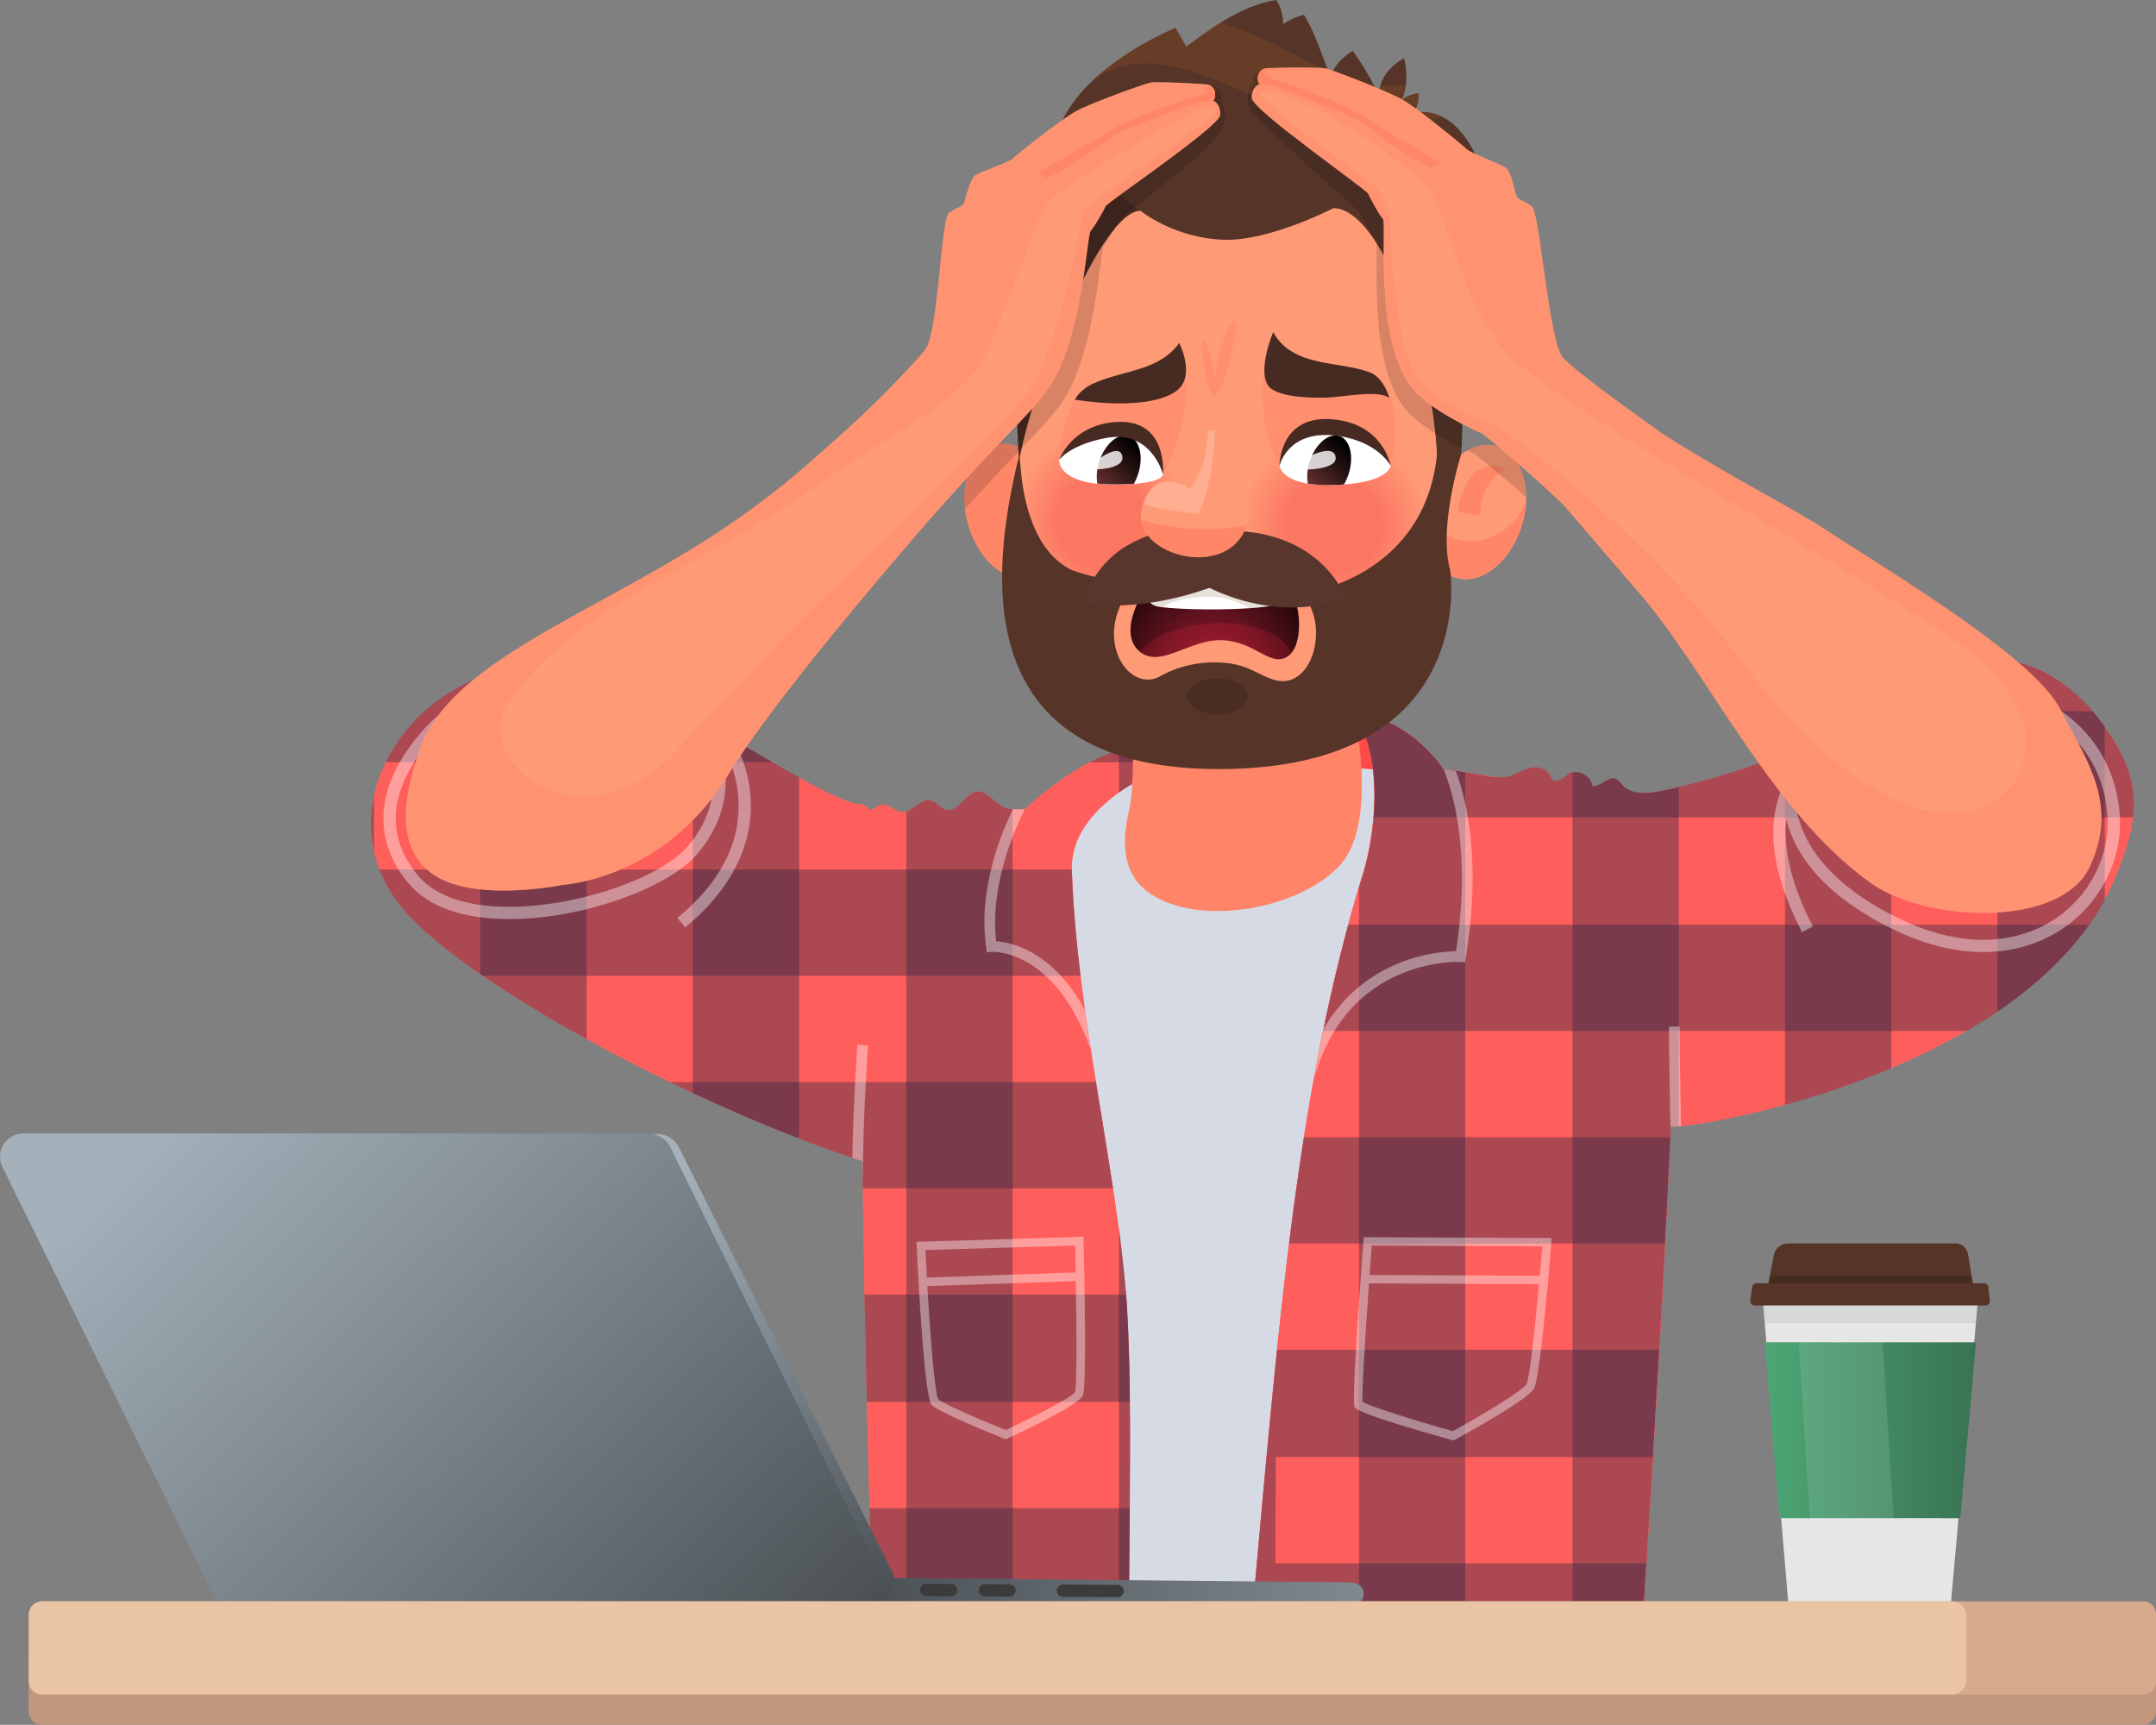 <svg xmlns="http://www.w3.org/2000/svg" xmlns:xlink="http://www.w3.org/1999/xlink" viewBox="0 0 2110.27 1688.04"><rect x="0" y="0" width="2110.27" height="1688.04" fill="#808080" stroke="none"/><defs><style>.cls-1{fill:#ff4a4a;}.cls-2{fill:#ff8468;}.cls-3{fill:#d6dae5;}.cls-4{fill:#ff5f5c;}.cls-5,.cls-8{opacity:0.4;}.cls-6{fill:#302641;}.cls-109,.cls-114,.cls-122,.cls-14,.cls-7,.cls-8{fill:#fff;}.cls-9{fill:#e6e6e6;}.cls-10{fill:url(#Áåçûìÿííûé_ãðàäèåíò_5);}.cls-11{opacity:0.07;}.cls-12{fill:#563428;}.cls-13{opacity:0.18;}.cls-110,.cls-14{opacity:0.11;}.cls-15{fill:url(#Áåçûìÿííûé_ãðàäèåíò_10);}.cls-16{fill:#3b3b3b;}.cls-17{fill:url(#Áåçûìÿííûé_ãðàäèåíò_10-2);}.cls-18{fill:url(#Áåçûìÿííûé_ãðàäèåíò_10-3);}.cls-19{fill:#d6a98c;}.cls-20{opacity:0.1;}.cls-21{fill:#e9c5a6;}.cls-22{fill:#7c302a;}.cls-117,.cls-123,.cls-23{fill:#ff8768;}.cls-24{fill:#3e1208;}.cls-25{fill:#ff9a77;}.cls-26{opacity:0.44;}.cls-27{fill:#ff9976;}.cls-28{fill:#ff9876;}.cls-29{fill:#ff9775;}.cls-30{fill:#ff9675;}.cls-31{fill:#ff9574;}.cls-32{fill:#ff9473;}.cls-33{fill:#fe9373;}.cls-34{fill:#fe9272;}.cls-35{fill:#fe9172;}.cls-36{fill:#fe9071;}.cls-37{fill:#fe8f70;}.cls-38{fill:#fe8e70;}.cls-39{fill:#fe8d6f;}.cls-40{fill:#fe8c6f;}.cls-41{fill:#fe8b6e;}.cls-42{fill:#fe8a6d;}.cls-43{fill:#fe896d;}.cls-44{fill:#fe886c;}.cls-45{fill:#fe876c;}.cls-46{fill:#fe866b;}.cls-47{fill:#fd856a;}.cls-48{fill:#fd846a;}.cls-49{fill:#fd8369;}.cls-50{fill:#fd8268;}.cls-51{fill:#fd8168;}.cls-52{fill:#fd8067;}.cls-53{fill:#fd7f67;}.cls-54{fill:#fd7e66;}.cls-55{fill:#fd7d65;}.cls-56{fill:#fd7c65;}.cls-57{fill:#fd7b64;}.cls-58{fill:#fd7a64;}.cls-59{fill:#fd7963;}.cls-60{fill:#fc7862;}.cls-61{fill:#fc7762;}.cls-62{fill:#fc7661;}.cls-63{fill:#fc7561;}.cls-64{fill:#fc7460;}.cls-65{fill:#fc735f;}.cls-66{fill:#fc725f;}.cls-67{fill:#fc725e;}.cls-68{fill:#fc715e;}.cls-69{fill:#fc705d;}.cls-70{fill:#fc6f5c;}.cls-71{fill:#fc6e5c;}.cls-72{fill:#fc6d5b;}.cls-73{fill:#fc6c5b;}.cls-74{fill:#fb6b5a;}.cls-75{fill:#fb6a59;}.cls-76{fill:#fb6959;}.cls-77{fill:#fb6858;}.cls-78{fill:#fb6758;}.cls-79{fill:#fb6657;}.cls-80{fill:#fb6556;}.cls-81{fill:#fb6456;}.cls-82{fill:#fb6355;}.cls-83{fill:#fb6255;}.cls-84{fill:#fb6154;}.cls-85{fill:#fb6053;}.cls-86{fill:#fb5f53;}.cls-87{fill:#fa5e52;}.cls-88{fill:#fa5d51;}.cls-89{fill:#fa5c51;}.cls-90{fill:#fa5b50;}.cls-91{fill:#fa5a50;}.cls-92{fill:#fa594f;}.cls-93{fill:#fa584e;}.cls-94{fill:#fa574e;}.cls-95{fill:#fa564d;}.cls-96{fill:#fa554d;}.cls-97{fill:#fa544c;}.cls-98{fill:#fa534b;}.cls-99{fill:#fa524b;}.cls-100{fill:#fa514a;}.cls-101{fill:#f9504a;}.cls-102{fill:#f94f49;}.cls-103{fill:#f94e48;}.cls-104{fill:#f94d48;}.cls-105{fill:#f94c47;}.cls-106{fill:#f94b47;}.cls-107{fill:#f94a46;}.cls-108{fill:#472a21;}.cls-109{opacity:0.12;}.cls-110{fill:#fc901e;}.cls-111{fill:url(#Áåçûìÿííûé_ãðàäèåíò_29);}.cls-112{fill:#ff294b;opacity:0.17;}.cls-113{fill:#b7a595;opacity:0.33;}.cls-114{opacity:0.2;}.cls-115{fill:#59362d;}.cls-116{opacity:0.16;}.cls-117{opacity:0.53;}.cls-118,.cls-121{opacity:0.15;}.cls-119{fill:url(#Áåçûìÿííûé_ãðàäèåíò_9);}.cls-120{fill:url(#Áåçûìÿííûé_ãðàäèåíò_9-2);}.cls-122{opacity:0.8;}.cls-123{opacity:0.35;}</style><linearGradient id="Áåçûìÿííûé_ãðàäèåíò_5" x1="1727.29" y1="1399.75" x2="1934.07" y2="1399.75" gradientUnits="userSpaceOnUse"><stop offset="0" stop-color="#4ca674"/><stop offset="1" stop-color="#397353"/></linearGradient><linearGradient id="Áåçûìÿííûé_ãðàäèåíò_10" x1="1683.75" y1="1522.13" x2="837.56" y2="1572.23" gradientUnits="userSpaceOnUse"><stop offset="0" stop-color="#a4b1ba"/><stop offset="1" stop-color="#494f53"/></linearGradient><linearGradient id="Áåçûìÿííûé_ãðàäèåíò_10-2" x1="406.13" y1="1241.41" x2="573.14" y2="1675.64" xlink:href="#Áåçûìÿííûé_ãðàäèåíò_10"/><linearGradient id="Áåçûìÿííûé_ãðàäèåíò_10-3" x1="179.11" y1="1081.58" x2="765.56" y2="1681.73" xlink:href="#Áåçûìÿííûé_ãðàäèåíò_10"/><radialGradient id="Áåçûìÿííûé_ãðàäèåíò_29" cx="1186.28" cy="652.76" r="155.19" gradientUnits="userSpaceOnUse"><stop offset="0" stop-color="#931c2d"/><stop offset="0.12" stop-color="#851929"/><stop offset="0.35" stop-color="#5f121d"/><stop offset="0.66" stop-color="#24070b"/><stop offset="0.84"/></radialGradient><linearGradient id="Áåçûìÿííûé_ãðàäèåíò_9" x1="1076.2" y1="475.96" x2="1113.51" y2="437.73" gradientUnits="userSpaceOnUse"><stop offset="0" stop-color="#673030"/><stop offset="1"/></linearGradient><linearGradient id="Áåçûìÿííûé_ãðàäèåíò_9-2" x1="1282.26" y1="476.05" x2="1319.58" y2="437.8" xlink:href="#Áåçûìÿííûé_ãðàäèåíò_9"/></defs><g id="Layer_2" data-name="Layer 2"><g id="Ñëîé_1" data-name="Ñëîé 1"><path class="cls-1" d="M1145.75,733.44s153.12-47.21,206.7-24.43,16,82.28,16,82.28Z"/><path class="cls-2" d="M1358,943.45V757.18a813.08,813.08,0,0,0-112.73-10c-70-1-134.56,14.4-189.28,35.65V943.45Z"/><path class="cls-3" d="M1371.94,756.54c-14.67-2.22-24.84-3.33-39.38-4.46-.41,14.49,4.32,64.92-19.85,93.23-37,43.32-139.43,64.08-189.25,27.59-42.4-31-11.85-97.5-9.86-108.88-25.42,3.82-52.61,13.88-75.69,24.7l11,811.92,334,6Z"/><path class="cls-4" d="M1634.16,866.54c-13.43-19.63-25.22-77.95-144.72-101.59-16.43-3.25-77.24-12.47-77.24-12.47s-29.08-47.78-89.4-57.1c34,45.89,22.22,123.81,11.21,159.77-63.49,207.38-81.27,422.79-109.47,737.69l381.79,13.69S1655.4,897.58,1634.16,866.54Z"/><path class="cls-4" d="M1634.16,866.54c-13.43-19.63-25.22-77.95-144.72-101.59-16.43-3.25-77.24-12.47-77.24-12.47s-29.08-47.78-89.4-57.1c34,45.89,22.22,123.81,11.21,159.77-63.49,207.38-81.27,422.79-109.47,737.69l381.79,13.69S1655.4,897.58,1634.16,866.54Z"/><path class="cls-4" d="M1112.42,731.41c-48.8,2.75-109.29,60.58-109.29,60.58-13.6,6.1-32.51,14.81-44.54,21.28-59.87,32.23-99.2,66.58-107.86,78.58-18.1,25,4.16,714.68,4.16,714.68l249.86-15.64c1.42-174.84,2.47-244.39-2.11-317.7-10.91-137.38-48.08-274.81-53.59-421.7-2.08-55.67,66-88,66-88S1115,743,1112.42,731.41Z"/><path class="cls-4" d="M1049.05,851.49c-2.08-55.67,66-88,66-88s0-20.49-2.6-32.12c-48.8,2.75-109.29,60.58-109.29,60.58-.09.24-15.06-.13-16.38-.37-6.92-1.26-13.06-8-18.56-12.24-2.74-2.09-5.64-4.25-9.06-4.7-12.91-1.74-20.14,20.55-32.87,17.77-5.92-1.29-9.61-7.83-15.53-9.07-10-2.09-17.41,11.71-27.61,11.22-6.31-.3-11.16-6.06-17.4-7.1-5.16-.86-7.38,2-11.29,4.34-4.54,2.68-5.87-4.57-12.5-4.76C804.8,786,625,656.39,569.8,650c-160-18.4-265.86,141.25-170.59,245,68,74.06,285.71,190,445,241.47,2.23,207.07,10.72,470,10.72,470l249.86-15.64c1.42-174.84,2.47-244.39-2.11-317.7C1091.73,1135.81,1054.56,998.38,1049.05,851.49Z"/><g class="cls-5"><path class="cls-6" d="M1112.59,731.41a81.63,81.63,0,0,0-17.45,3.09v41.32a132.77,132.77,0,0,1,20.13-12.29S1115.19,743,1112.59,731.41Z"/><path class="cls-6" d="M366.14,780a114.08,114.08,0,0,0,0,52Z"/><path class="cls-6" d="M574.14,650.69c-2-.27-2.74-.51-4-.65-36.8-4.23-71,1-100,12.71V953.17a1151.46,1151.46,0,0,0,104,63.62Z"/><path class="cls-6" d="M782.14,760.79c-31-17.14-69-40-104-60.61v369.51c35,16.32,70,31.47,104,44.59Z"/><path class="cls-6" d="M1102.8,1273.19c-1.9-24-4.66-48.06-7.66-72.15v390.47l9.86-.62C1106.42,1416.05,1107.39,1346.5,1102.8,1273.19Z"/><path class="cls-6" d="M991.14,791.85c-2-.07-3.83-.16-4.22-.23-6.93-1.26-13.14-8-18.65-12.24-2.74-2.09-5.68-4.25-9.09-4.7-12.92-1.74-20.17,20.55-32.9,17.77-5.92-1.29-9.45-7.83-15.38-9.07-8.75-1.83-15.76,8.53-23.76,10.8v810.35l104-6.51Z"/></g><g class="cls-5"><path class="cls-6" d="M848.44,1372h257.38c-.32-37.72-1.25-68-3.18-98.85-.17-2-.35-4.15-.53-6.15H846.18C846.87,1303,847.65,1338.23,848.44,1372Z"/><path class="cls-6" d="M399.21,895c16.56,18,42,38.55,73.31,60h585.1c-4.13-34.07-7.25-68.54-8.57-103.55V851H371.46A139,139,0,0,0,399.21,895Z"/><path class="cls-6" d="M851.08,1476c1.21,45,2.28,81,3,104h250.78c.32-40,.63-74,.83-104Z"/><path class="cls-6" d="M1066.67,746h47.67a113,113,0,0,0-1.92-14.63C1097.57,732.25,1081.65,738,1066.67,746Z"/><path class="cls-6" d="M655.48,1059c63.91,31,130.23,58.59,188.69,77.46q.15,13.14.32,26.54h244.9c-5.19-34.46-11-69-16.68-104Z"/><path class="cls-6" d="M377.51,746H756c-66.9-39-151.33-92-186.16-96C480,639.71,407.19,685,377.51,746Z"/></g><path class="cls-4" d="M1899.12,652.59c-28.41,11.39-40.89,37.3-68.8,49.86-39.59,17.82-79.67,34.71-120.81,48.63a669.32,669.32,0,0,1-64.35,18.54c-15.72,3.62-44.26,13-57.11-1.16-2-2.22-3.73-5-6.51-6.11-7.75-3.21-15,8.18-23.27,7-.71-10.14-13.67-17.13-22.53-12.14-2.91,1.64-5.23,4.21-8.2,5.73s-7.2,1.6-9.09-1.15a16.61,16.61,0,0,1-1.33-3c-2.62-6.17-10.41-8.59-17-7.63s-12.57,4.46-18.75,7.06c-13.46,5.66-28.79.45-42.66-1.72q-13.23-2.07-26.47-4.08s-29.08-47.78-89.4-57.11c34,45.9,22.22,123.82,11.21,159.78-63.49,207.38-81.27,422.79-109.47,737.69l381.79,13.69s19.36-292.38,28.86-504.08c16.89,4.19,350.28-51.08,432.95-238.41,31.24-70.8,25.91-106.66-11.34-157C1999.8,630,1928.33,640.88,1899.12,652.59Z"/><g class="cls-5"><path class="cls-6" d="M1330.14,869.15v727.47l104,3.73V755.81c-8-1.12-14.4-2.24-21.6-3.33,0,0-27.4-44.07-82.4-55.82v9.75c25,46.51,14.37,115.52,4.2,148.74C1332.92,859.81,1331.14,864.48,1330.14,869.15Z"/><path class="cls-6" d="M1643.14,770.18c-16,3.91-42.69,11.74-54.92-1.72-2-2.22-3.82-5-6.6-6.12-7.74-3.2-14.84,8.19-23.15,7-.62-9-11.33-15.54-19.33-13.36v848.08l67.36,2.42s19.44-292.38,28.94-504.08c1.14.28,3.7.29,7.7,0Z"/><path class="cls-6" d="M1851.14,689.39a89.13,89.13,0,0,1-20.48,13.06c-27.54,12.39-55.52,24.34-83.52,35.15v343.77a900,900,0,0,0,104-35.87Z"/><path class="cls-6" d="M2060.14,881V711.17c-1-1.37-2-2.74-3-4.13-32.82-44.35-71-59.56-102-62.25V990.16C1998.14,960.81,2036.14,924.76,2060.14,881Z"/></g><g class="cls-5"><path class="cls-6" d="M1830.32,702.45c-39.59,17.82-79.67,34.71-120.81,48.63a669.32,669.32,0,0,1-64.35,18.54c-15.72,3.62-44.26,13-57.11-1.16-2-2.22-3.73-5-6.51-6.12-7.75-3.2-15,8.19-23.27,7-.71-10.14-13.67-17.13-22.53-12.14-2.91,1.64-5.23,4.21-8.2,5.73s-7.2,1.6-9.09-1.15a16.61,16.61,0,0,1-1.33-3c-2.62-6.17-10.41-8.59-17-7.63s-12.57,4.46-18.75,7.06c-13.46,5.66-28.79.45-42.66-1.72q-13.23-2.07-26.47-4.08S1384.36,707,1326.66,696h-3.38c20.65,28,24.06,69,21.06,104h743.38c3.91-34-6.8-60.4-30.92-93a108.12,108.12,0,0,0-8.74-11h-206.2C1838.29,698,1834.48,700.58,1830.32,702.45Z"/><path class="cls-6" d="M1319.64,905c-9.22,34-17.34,69-24.61,104h629.6c47.19-27,90.31-62,120.17-104Z"/><path class="cls-6" d="M1248.82,1426h368.85q3-49.5,6.17-105H1250c-8.61,83-16.49,172.21-25.41,271.8l381.79,13.69s2-29.49,4.92-76.49H1248.31c.14-30,.28-59.17.43-88.82C1248.77,1436.13,1248.79,1431,1248.82,1426Z"/><path class="cls-6" d="M1276.28,1113c-5.29,34-10.08,68-14.54,104h367.82c1.87-36,3.62-71,5.15-104Z"/></g><g class="cls-5"><path class="cls-7" d="M498.47,899.49h-1.55c-44.51-.27-77.95-12.23-96.71-34.58s-27.11-47-24.46-73c5.53-54.12,56.18-94.73,58.33-96.44l7.45,9.41h0c-.65.52-48.87,39.34-53.84,88.29-2.29,22.58,5,44.11,21.72,64,20.75,24.73,59.09,30.13,87.59,30.3,66.35.41,148.69-27.34,176.26-59.38,40.08-46.57,20.08-93.81,19.87-94.28l11-4.82c.25.56,6,14,6.22,33.92.17,18.27-4.55,45.78-28,73-14.09,16.38-42.22,32.69-77.17,44.76C570,892.82,532.16,899.49,498.47,899.49Z"/></g><g class="cls-5"><path class="cls-7" d="M670.62,907.67,663,898.41c40.8-33.6,61-71.47,59.93-112.53-.76-30.44-13.36-51.11-13.48-51.31l10.2-6.32c.59,1,14.43,23.68,15.28,57.32C735.7,816.47,725.17,862.74,670.62,907.67Z"/></g><path class="cls-8" d="M991.43,791.87c-12.07,24.68-34.2,79.31-26.21,135.24l.69,4.85,4.89-.39c.67-.05,61.13-3.55,96.84,95.42q-3-19.17-5.66-38.49c-12.43-22.79-27.48-40.23-45.12-52C998.7,924.32,982.77,921.7,975,921.22c-6.17-54.75,17.83-109,28.12-129.23C1003,792.15,996.25,792,991.43,791.87Z"/><path class="cls-8" d="M1365.57,955.62c33.14-15.64,63.44-14.19,63.73-14.18l4.7.27.75-4.65c15-93,1.3-152.6-9.88-182.64l-12-1.84c10.54,25.9,26.67,84.25,12.31,178.38a160.09,160.09,0,0,0-63.58,15c-21.37,10-46.76,28.1-66,60.73q-5.16,24.94-9.79,50.46C1299.07,1008.51,1325.85,974.36,1365.57,955.62Z"/><path class="cls-8" d="M2074.79,797.86c-3-44.37-24.19-73-41.45-89.21-18.7-17.55-36.63-24.57-37.38-24.86l-4.31,11.2c.66.25,66,26.26,71.17,103.68,2.59,38.59-17.47,78-51.1,100.48-24.29,16.21-76.8,37.59-155.51-1.48-51.68-25.65-84.6-58.55-95.21-95.14a91.28,91.28,0,0,1-3.58-30.36C1764.34,759,1772.5,753,1772.61,753l-6.87-9.84a54.54,54.54,0,0,0-10,9.82l-.94-.35-5.61-2.13a72.92,72.92,0,0,0-3.62,18.52,93.24,93.24,0,0,0-5.27,13.55c-10.69,35.43-2.77,79.05,23.54,129.68l10.65-5.53c-20.49-39.43-29.33-75.14-26-104.42.23.92.48,1.85.74,2.78,5.07,18,14.86,35.19,29.11,51.06,17.54,19.54,42,37.14,72.53,52.32,31.13,15.46,61.5,23.28,90.34,23.28q2,0,4.08-.06c26.8-.69,52.07-8.47,73.09-22.5A128.68,128.68,0,0,0,2062,859.81,120.58,120.58,0,0,0,2074.79,797.86Z"/><path class="cls-8" d="M844.55,1151c0-57,5.05-127.14,5.1-127.83l-10.4-.8c0,.62-4.16,57-5,110.83q5,1.66,9.91,3.26.08,7.23.17,14.53h.21Z"/><path class="cls-8" d="M1645.33,1102.25c-.55-38.71-1.33-69.63-1.34-97.66l-10.44.27c0,28.05.86,61.59,1.42,102.52.07-1.65.14-3.29.22-4.93C1636.56,1102.79,1640.06,1102.74,1645.33,1102.25Z"/><path class="cls-2" d="M1197.8,543h0c-59.57,1.48-102,24.36-95.71,60.93,0,0,12.93,139.6,3.36,188.1-7.18,36.41,76.86,51.15,136.43,49.66s87.29-21.19,90.45-58.17c5.07-59.3-23.55-173.81-23.55-173.81C1302.52,573.08,1257.37,541.47,1197.8,543Z"/><path class="cls-8" d="M1060.62,1214.42l-.1-4.06-163.48,5,.21,4.37c2.12,44.25,7.81,148,14.65,155.21s60.22,28.74,70.85,33l1.66.66,1.65-.76c20.91-9.7,70-33.2,73.87-42.1C1063.68,1357.14,1061.4,1247.75,1060.62,1214.42Zm-8.26,4.53c.18,8.22.37,17.13.53,26.36l-145.66,5c-.51-9-1-18-1.42-26.92Zm-.07,143.57c-3.53,5-36.84,22.49-67.89,37-25.39-10.17-61.43-25.73-66.17-30.22-3.13-6.15-7.32-56.15-10.52-110.58l145.32-5C1053.83,1302.13,1054.1,1356,1052.29,1362.52Z"/><path class="cls-8" d="M1518.73,1211.63l-183.94-.82-.3,3.85c-5.42,71.17-11.31,157-8.6,162.29.88,1.71,3.56,6.86,95.08,32.37l1.71.46,1.61-.9c11.8-6.45,71-39.06,77.22-49.94,4.11-7.21,9.63-61.9,13.34-100.9h.23l.5-8h0c1.31-16,2.37-28.15,2.85-34.18Zm-24.62,143c-3.24,5.69-38.89,27.78-72.08,46-39.37-11-81.73-24.55-88.35-28.64-.85-8.81,2.63-64.68,6.26-116l166.4.74C1502.22,1301.91,1497.09,1349.16,1494.11,1354.65ZM1340.52,1247.8c.74-10.27,1.5-20.53,2.13-28.74l166.93.74c-.69,8.21-1.56,18.48-2.49,28.74Z"/><polygon class="cls-9" points="1725.37 1272.04 1750.53 1571.05 1909.27 1572.17 1936.01 1272.04 1725.37 1272.04"/><polygon class="cls-10" points="1918.72 1485.83 1934.07 1313.72 1727.29 1313.67 1741.81 1485.79 1918.72 1485.83"/><polygon class="cls-11" points="1934.03 1295.04 1935.72 1278.04 1725.64 1278.04 1727.24 1295.04 1934.03 1295.04"/><path class="cls-12" d="M1932.24,1263.69H1729.41l6.78-35.22a14.31,14.31,0,0,1,14-11.59h163.58a12.64,12.64,0,0,1,12.51,10.6Z"/><polygon class="cls-13" points="1732.25 1248.94 1729.4 1263.69 1932.24 1263.69 1929.82 1248.94 1732.25 1248.94"/><path class="cls-12" d="M1943.59,1277.62H1717.24a4.12,4.12,0,0,1-4.08-4.7l1.91-13.49a4.13,4.13,0,0,1,4.09-3.54h222.89a4.12,4.12,0,0,1,4.1,3.65l1.54,13.49A4.12,4.12,0,0,1,1943.59,1277.62Z"/><polygon class="cls-14" points="1853.54 1486.06 1842.57 1313.48 1760.45 1313.48 1771.46 1486.06 1853.54 1486.06"/><path class="cls-15" d="M1321.25,1548.59l-460.48-4.43a13,13,0,0,0-.15,26l461.55,0c7.15,0,12.56-3.11,12.61-10.27S1328.41,1548.63,1321.25,1548.59Z"/><path class="cls-16" d="M930.92,1550.15l-24.17-.14a6,6,0,0,0-.07,12.08l24.17.14a6,6,0,1,0,.07-12.08Z"/><path class="cls-16" d="M988.09,1550.48l-24.17-.14a6,6,0,1,0-.07,12.08l24.17.15a6,6,0,0,0,.07-12.09Z"/><path class="cls-16" d="M1099.84,1557.18a6.06,6.06,0,0,0-6-6.08l-53.45-.31a6,6,0,1,0-.07,12.08l53.45.31a6.06,6.06,0,0,0,6.08-6Z"/><path class="cls-17" d="M664.33,1122.58a22.63,22.63,0,0,0-20.3-12.64l-608.77-.58A22.67,22.67,0,0,0,14.91,1142l204.51,415a22.67,22.67,0,0,0,20.31,12.64l612.94.57A22.66,22.66,0,0,0,873,1537.53Z"/><path class="cls-18" d="M656,1122.57a22.68,22.68,0,0,0-20.31-12.65l-612.94-.57A22.67,22.67,0,0,0,2.36,1142l204.51,415a22.66,22.66,0,0,0,20.31,12.65l612.94.57a22.66,22.66,0,0,0,20.34-32.68Z"/><path class="cls-19" d="M28.19,1625.89v49A13.11,13.11,0,0,0,41.3,1688H2097.86a12.4,12.4,0,0,0,12.41-12.41v-50.44a12.41,12.41,0,0,0-12.41-12.41H41.3A13.11,13.11,0,0,0,28.19,1625.89Z"/><path class="cls-20" d="M28.19,1625.89v49A13.11,13.11,0,0,0,41.3,1688H2097.86a12.4,12.4,0,0,0,12.41-12.41v-50.44a12.41,12.41,0,0,0-12.41-12.41H41.3A13.11,13.11,0,0,0,28.19,1625.89Z"/><path class="cls-19" d="M28.19,1580.29v65a13.11,13.11,0,0,0,13.11,13.11H2097.86a12.41,12.41,0,0,0,12.41-12.42V1579.6a12.4,12.4,0,0,0-12.41-12.41H41.3A13.11,13.11,0,0,0,28.19,1580.29Z"/><path class="cls-21" d="M1910.4,1567.19H41.3a13.11,13.11,0,0,0-13.11,13.1v65a13.11,13.11,0,0,0,13.11,13.11H1910.4a14.42,14.42,0,0,0,14.38-14.38v-62.43A14.42,14.42,0,0,0,1910.4,1567.19Z"/><path class="cls-22" d="M1270.76,570.93a1.09,1.09,0,0,1,0,.19A.88.88,0,0,0,1270.76,570.93Z"/><path class="cls-23" d="M972.48,435.66c-24.23,7.82-35.3,43.09-24.72,78.76s38.79,58.26,63,50.43,35.3-43.09,24.72-78.77S996.71,427.83,972.48,435.66Z"/><path class="cls-24" d="M1119.72,110.64s0-.41-.11-1.08C1119.67,110.25,1119.72,110.64,1119.72,110.64Z"/><path class="cls-25" d="M1416.36,479.34c.75-86.65-13.3-193.32-30.59-257.94-13.17-84-249.67-124.95-320-10.12-22.52,53.32-57.23,149.84-69.82,248.83,0-1.06,0-1.69,0-1.69S930,721.52,1164.35,739.21s261.13-105.8,252-259.89Z"/><g class="cls-26"><ellipse class="cls-25" cx="1077.57" cy="510.08" rx="91.8" ry="84.28" transform="translate(546.75 1577.59) rotate(-88.89)"/><ellipse class="cls-27" cx="1077.57" cy="510.08" rx="91.23" ry="83.76" transform="matrix(0.02, -1, 1, 0.02, 546.75, 1577.59)"/><ellipse class="cls-28" cx="1077.57" cy="510.08" rx="90.66" ry="83.23" transform="translate(546.75 1577.59) rotate(-88.89)"/><ellipse class="cls-29" cx="1077.57" cy="510.08" rx="90.1" ry="82.71" transform="translate(546.75 1577.59) rotate(-88.89)"/><ellipse class="cls-30" cx="1077.57" cy="510.08" rx="89.53" ry="82.19" transform="translate(546.75 1577.59) rotate(-88.89)"/><ellipse class="cls-31" cx="1077.57" cy="510.08" rx="88.96" ry="81.67" transform="translate(546.75 1577.59) rotate(-88.89)"/><ellipse class="cls-32" cx="1077.57" cy="510.08" rx="88.4" ry="81.15" transform="matrix(0.02, -1, 1, 0.02, 546.75, 1577.59)"/><ellipse class="cls-33" cx="1077.57" cy="510.08" rx="87.83" ry="80.63" transform="matrix(0.02, -1, 1, 0.02, 546.75, 1577.59)"/><ellipse class="cls-34" cx="1077.57" cy="510.08" rx="87.26" ry="80.11" transform="translate(546.75 1577.59) rotate(-88.89)"/><ellipse class="cls-35" cx="1077.57" cy="510.08" rx="86.7" ry="79.59" transform="translate(546.75 1577.59) rotate(-88.89)"/><ellipse class="cls-36" cx="1077.57" cy="510.08" rx="86.13" ry="79.07" transform="translate(546.75 1577.59) rotate(-88.89)"/><ellipse class="cls-37" cx="1077.57" cy="510.08" rx="85.56" ry="78.55" transform="translate(546.75 1577.59) rotate(-88.89)"/><ellipse class="cls-38" cx="1077.57" cy="510.08" rx="85" ry="78.03" transform="translate(546.74 1577.59) rotate(-88.89)"/><ellipse class="cls-39" cx="1077.57" cy="510.08" rx="84.43" ry="77.51" transform="translate(546.74 1577.58) rotate(-88.89)"/><ellipse class="cls-40" cx="1077.57" cy="510.08" rx="83.86" ry="76.99" transform="translate(546.75 1577.59) rotate(-88.89)"/><ellipse class="cls-41" cx="1077.57" cy="510.08" rx="83.3" ry="76.47" transform="translate(546.75 1577.59) rotate(-88.89)"/><ellipse class="cls-42" cx="1077.57" cy="510.08" rx="82.73" ry="75.95" transform="translate(546.75 1577.59) rotate(-88.89)"/><ellipse class="cls-43" cx="1077.57" cy="510.08" rx="82.16" ry="75.43" transform="translate(546.75 1577.59) rotate(-88.89)"/><ellipse class="cls-44" cx="1077.57" cy="510.08" rx="81.6" ry="74.91" transform="translate(546.75 1577.59) rotate(-88.89)"/><ellipse class="cls-45" cx="1077.57" cy="510.08" rx="81.03" ry="74.39" transform="translate(546.74 1577.59) rotate(-88.89)"/><ellipse class="cls-46" cx="1077.57" cy="510.08" rx="80.46" ry="73.87" transform="matrix(0.02, -1, 1, 0.02, 546.74, 1577.59)"/><ellipse class="cls-47" cx="1077.57" cy="510.08" rx="79.9" ry="73.35" transform="matrix(0.02, -1, 1, 0.02, 546.74, 1577.59)"/><ellipse class="cls-48" cx="1077.57" cy="510.08" rx="79.33" ry="72.83" transform="translate(546.75 1577.59) rotate(-88.89)"/><ellipse class="cls-49" cx="1077.57" cy="510.08" rx="78.76" ry="72.31" transform="translate(546.74 1577.58) rotate(-88.89)"/><ellipse class="cls-50" cx="1077.57" cy="510.08" rx="78.2" ry="71.79" transform="translate(546.74 1577.59) rotate(-88.89)"/><ellipse class="cls-51" cx="1077.57" cy="510.08" rx="77.63" ry="71.27" transform="translate(546.74 1577.58) rotate(-88.89)"/><ellipse class="cls-52" cx="1077.57" cy="510.08" rx="77.06" ry="70.75" transform="translate(546.73 1577.58) rotate(-88.89)"/><ellipse class="cls-53" cx="1077.57" cy="510.08" rx="76.5" ry="70.23" transform="translate(546.74 1577.58) rotate(-88.89)"/><ellipse class="cls-54" cx="1077.57" cy="510.08" rx="75.93" ry="69.71" transform="translate(546.74 1577.59) rotate(-88.89)"/><ellipse class="cls-55" cx="1077.57" cy="510.08" rx="75.36" ry="69.19" transform="translate(546.75 1577.59) rotate(-88.89)"/><ellipse class="cls-56" cx="1077.57" cy="510.08" rx="74.8" ry="68.67" transform="translate(546.74 1577.58) rotate(-88.89)"/><ellipse class="cls-57" cx="1077.57" cy="510.08" rx="74.23" ry="68.15" transform="matrix(0.02, -1, 1, 0.02, 546.74, 1577.58)"/><ellipse class="cls-58" cx="1077.57" cy="510.08" rx="73.66" ry="67.63" transform="translate(546.74 1577.59) rotate(-88.89)"/><ellipse class="cls-59" cx="1077.57" cy="510.08" rx="73.1" ry="67.11" transform="translate(546.73 1577.58) rotate(-88.89)"/><ellipse class="cls-60" cx="1077.57" cy="510.08" rx="72.53" ry="66.59" transform="translate(546.74 1577.58) rotate(-88.89)"/><ellipse class="cls-61" cx="1077.57" cy="510.08" rx="71.96" ry="66.07" transform="translate(546.73 1577.58) rotate(-88.89)"/><ellipse class="cls-62" cx="1077.57" cy="510.08" rx="71.4" ry="65.55" transform="translate(546.74 1577.58) rotate(-88.89)"/><ellipse class="cls-63" cx="1077.57" cy="510.08" rx="70.83" ry="65.03" transform="translate(546.73 1577.58) rotate(-88.89)"/><ellipse class="cls-64" cx="1077.57" cy="510.08" rx="70.26" ry="64.51" transform="translate(546.73 1577.58) rotate(-88.89)"/><ellipse class="cls-65" cx="1077.57" cy="510.08" rx="69.7" ry="63.99" transform="translate(546.73 1577.58) rotate(-88.89)"/><ellipse class="cls-66" cx="1077.57" cy="510.08" rx="69.13" ry="63.47" transform="translate(546.72 1577.58) rotate(-88.89)"/><ellipse class="cls-67" cx="1077.57" cy="510.08" rx="68.56" ry="62.95" transform="translate(546.74 1577.58) rotate(-88.89)"/><ellipse class="cls-68" cx="1077.57" cy="510.08" rx="68" ry="62.43" transform="translate(546.74 1577.58) rotate(-88.89)"/><ellipse class="cls-69" cx="1077.57" cy="510.08" rx="67.43" ry="61.91" transform="matrix(0.02, -1, 1, 0.02, 546.74, 1577.58)"/><ellipse class="cls-70" cx="1077.57" cy="510.08" rx="66.86" ry="61.39" transform="translate(546.73 1577.58) rotate(-88.89)"/><ellipse class="cls-71" cx="1077.57" cy="510.08" rx="66.3" ry="60.87" transform="translate(546.73 1577.58) rotate(-88.89)"/><ellipse class="cls-72" cx="1077.57" cy="510.08" rx="65.73" ry="60.35" transform="translate(546.73 1577.58) rotate(-88.89)"/><ellipse class="cls-73" cx="1077.57" cy="510.08" rx="65.16" ry="59.83" transform="translate(546.73 1577.58) rotate(-88.89)"/><ellipse class="cls-74" cx="1077.57" cy="510.08" rx="64.6" ry="59.3" transform="translate(546.72 1577.58) rotate(-88.89)"/><ellipse class="cls-75" cx="1077.57" cy="510.08" rx="64.03" ry="58.78" transform="translate(546.73 1577.58) rotate(-88.89)"/><ellipse class="cls-76" cx="1077.57" cy="510.08" rx="63.46" ry="58.26" transform="translate(546.72 1577.58) rotate(-88.89)"/><ellipse class="cls-77" cx="1077.57" cy="510.08" rx="62.9" ry="57.74" transform="translate(546.72 1577.58) rotate(-88.89)"/><ellipse class="cls-78" cx="1077.57" cy="510.08" rx="62.33" ry="57.22" transform="translate(546.72 1577.57) rotate(-88.89)"/><ellipse class="cls-79" cx="1077.57" cy="510.08" rx="61.76" ry="56.7" transform="translate(546.73 1577.58) rotate(-88.89)"/><ellipse class="cls-80" cx="1077.57" cy="510.08" rx="61.2" ry="56.18" transform="translate(546.74 1577.58) rotate(-88.89)"/><ellipse class="cls-81" cx="1077.57" cy="510.08" rx="60.63" ry="55.66" transform="translate(546.72 1577.58) rotate(-88.89)"/><ellipse class="cls-82" cx="1077.57" cy="510.08" rx="60.06" ry="55.14" transform="translate(546.73 1577.58) rotate(-88.89)"/><ellipse class="cls-83" cx="1077.57" cy="510.08" rx="59.5" ry="54.62" transform="translate(546.72 1577.58) rotate(-88.89)"/><ellipse class="cls-84" cx="1077.57" cy="510.08" rx="58.93" ry="54.1" transform="translate(546.72 1577.57) rotate(-88.89)"/><ellipse class="cls-85" cx="1077.57" cy="510.08" rx="58.36" ry="53.58" transform="translate(546.72 1577.58) rotate(-88.89)"/><ellipse class="cls-86" cx="1077.57" cy="510.08" rx="57.8" ry="53.06" transform="translate(546.72 1577.57) rotate(-88.89)"/><ellipse class="cls-87" cx="1077.57" cy="510.08" rx="57.23" ry="52.54" transform="translate(546.72 1577.58) rotate(-88.89)"/><ellipse class="cls-88" cx="1077.57" cy="510.08" rx="56.66" ry="52.02" transform="translate(546.71 1577.57) rotate(-88.89)"/><ellipse class="cls-89" cx="1077.57" cy="510.08" rx="56.1" ry="51.5" transform="translate(546.71 1577.57) rotate(-88.89)"/><ellipse class="cls-90" cx="1077.57" cy="510.08" rx="55.53" ry="50.98" transform="translate(546.72 1577.57) rotate(-88.89)"/><ellipse class="cls-91" cx="1077.57" cy="510.08" rx="54.96" ry="50.46" transform="translate(546.71 1577.57) rotate(-88.89)"/><ellipse class="cls-92" cx="1077.57" cy="510.08" rx="54.4" ry="49.94" transform="translate(546.72 1577.57) rotate(-88.89)"/><ellipse class="cls-93" cx="1077.57" cy="510.08" rx="53.83" ry="49.42" transform="matrix(0.02, -1, 1, 0.02, 546.72, 1577.57)"/><ellipse class="cls-94" cx="1077.57" cy="510.08" rx="53.26" ry="48.9" transform="translate(546.72 1577.58) rotate(-88.89)"/><ellipse class="cls-95" cx="1077.57" cy="510.08" rx="52.7" ry="48.38" transform="translate(546.71 1577.57) rotate(-88.89)"/><path class="cls-96" d="M1078.58,458c-26.43-.51-48.3,22.41-48.86,51.2s20.42,52.53,46.85,53,48.3-22.41,48.85-51.19S1105,458.47,1078.58,458Z"/><ellipse class="cls-97" cx="1077.57" cy="510.08" rx="51.56" ry="47.34" transform="translate(546.71 1577.57) rotate(-88.89)"/><path class="cls-98" d="M1078.56,459.09c-25.85-.5-47.25,21.93-47.8,50.09s20,51.39,45.83,51.89,47.25-21.92,47.79-50.08S1104.41,459.59,1078.56,459.09Z"/><path class="cls-99" d="M1078.55,459.66c-25.57-.49-46.73,21.68-47.27,49.53S1051,560,1076.6,560.5s46.73-21.68,47.26-49.52S1104.12,460.15,1078.55,459.66Z"/><ellipse class="cls-100" cx="1077.57" cy="510.08" rx="49.86" ry="45.78" transform="translate(546.71 1577.57) rotate(-88.89)"/><ellipse class="cls-101" cx="1077.57" cy="510.08" rx="49.3" ry="45.26" transform="translate(546.71 1577.57) rotate(-88.89)"/><path class="cls-102" d="M1078.52,461.36c-24.71-.48-45.16,20.95-45.68,47.86s19.09,49.11,43.79,49.58,45.15-20.94,45.67-47.85S1103.22,461.84,1078.52,461.36Z"/><path class="cls-103" d="M1078.51,461.93c-24.42-.48-44.63,20.7-45.15,47.3s18.86,48.53,43.28,49,44.63-20.71,45.14-47.3S1102.92,462.4,1078.51,461.93Z"/><path class="cls-104" d="M1078.49,462.49c-24.12-.46-44.1,20.46-44.61,46.75s18.64,48,42.77,48.43,44.11-20.46,44.61-46.74S1102.62,463,1078.49,462.49Z"/><path class="cls-105" d="M1078.48,463.06c-23.84-.46-43.57,20.22-44.08,46.19s18.42,47.39,42.26,47.85,43.58-20.21,44.08-46.18S1102.33,463.52,1078.48,463.06Z"/><path class="cls-106" d="M1078.47,463.63c-23.55-.46-43,20-43.55,45.63s18.2,46.82,41.75,47.28,43.06-20,43.55-45.63S1102,464.08,1078.47,463.63Z"/><path class="cls-107" d="M1078.46,464.19c-23.27-.45-42.53,19.73-43,45.08s18,46.25,41.25,46.7,42.52-19.73,43-45.07S1101.73,464.64,1078.46,464.19Z"/></g><g class="cls-26"><circle class="cls-25" cx="1305.57" cy="514.49" r="91.8" transform="translate(18.59 1073.87) rotate(-45)"/><circle class="cls-27" cx="1305.57" cy="514.49" r="91.23" transform="translate(18.59 1073.87) rotate(-45)"/><circle class="cls-28" cx="1305.57" cy="514.49" r="90.66" transform="translate(-91.21 649.48) rotate(-27.03)"/><circle class="cls-29" cx="1305.57" cy="514.49" r="90.1" transform="translate(18.59 1073.87) rotate(-45)"/><circle class="cls-30" cx="1305.57" cy="514.49" r="89.53" transform="translate(18.59 1073.87) rotate(-45)"/><circle class="cls-31" cx="1305.57" cy="514.49" r="88.96" transform="translate(-96.3 577.61) rotate(-24.09)"/><circle class="cls-32" cx="1305.57" cy="514.49" r="88.4" transform="translate(18.59 1073.87) rotate(-45)"/><circle class="cls-33" cx="1305.57" cy="514.49" r="87.83" transform="translate(-88.79 672.57) rotate(-27.98)"/><circle class="cls-34" cx="1305.57" cy="514.49" r="87.26" transform="matrix(0.86, -0.51, 0.51, 0.86, -78.84, 743.87)"/><circle class="cls-35" cx="1305.57" cy="514.49" r="86.7" transform="translate(18.59 1073.87) rotate(-45)"/><circle class="cls-36" cx="1305.57" cy="514.49" r="86.13" transform="translate(-76.54 757.38) rotate(-31.48)"/><circle class="cls-37" cx="1305.57" cy="514.49" r="85.56" transform="translate(-75.19 764.93) rotate(-31.79)"/><circle class="cls-38" cx="1305.57" cy="514.49" r="85" transform="translate(18.59 1073.87) rotate(-45)"/><circle class="cls-39" cx="1305.57" cy="514.49" r="84.43" transform="translate(18.59 1073.87) rotate(-45)"/><circle class="cls-40" cx="1305.57" cy="514.49" r="83.86" transform="translate(18.59 1073.87) rotate(-45)"/><circle class="cls-41" cx="1305.57" cy="514.49" r="83.3" transform="translate(18.59 1073.87) rotate(-45)"/><circle class="cls-42" cx="1305.57" cy="514.49" r="82.73" transform="translate(18.59 1073.87) rotate(-45)"/><circle class="cls-43" cx="1305.57" cy="514.49" r="82.16" transform="translate(18.59 1073.87) rotate(-45)"/><circle class="cls-44" cx="1305.57" cy="514.49" r="81.6" transform="translate(18.59 1073.87) rotate(-45)"/><circle class="cls-45" cx="1305.57" cy="514.49" r="81.03" transform="translate(18.59 1073.87) rotate(-45)"/><circle class="cls-46" cx="1305.57" cy="514.49" r="80.46" transform="translate(18.59 1073.87) rotate(-45)"/><circle class="cls-47" cx="1305.57" cy="514.49" r="79.9" transform="translate(18.59 1073.87) rotate(-45)"/><circle class="cls-48" cx="1305.57" cy="514.49" r="79.33" transform="translate(18.59 1073.87) rotate(-45)"/><circle class="cls-49" cx="1305.57" cy="514.49" r="78.76" transform="translate(18.59 1073.87) rotate(-45)"/><circle class="cls-50" cx="1305.57" cy="514.49" r="78.2" transform="translate(18.59 1073.87) rotate(-45)"/><circle class="cls-51" cx="1305.57" cy="514.49" r="77.63" transform="translate(18.59 1073.87) rotate(-45)"/><circle class="cls-52" cx="1305.57" cy="514.49" r="77.06" transform="translate(18.59 1073.87) rotate(-45)"/><circle class="cls-53" cx="1305.57" cy="514.49" r="76.5" transform="translate(18.59 1073.87) rotate(-45)"/><circle class="cls-54" cx="1305.57" cy="514.49" r="75.93" transform="translate(18.59 1073.87) rotate(-45)"/><circle class="cls-55" cx="1305.57" cy="514.49" r="75.36" transform="translate(18.59 1073.87) rotate(-45)"/><circle class="cls-56" cx="1305.57" cy="514.49" r="74.8" transform="translate(18.59 1073.87) rotate(-45)"/><circle class="cls-57" cx="1305.57" cy="514.49" r="74.23" transform="translate(18.59 1073.87) rotate(-45)"/><circle class="cls-58" cx="1305.57" cy="514.49" r="73.66" transform="translate(18.59 1073.87) rotate(-45)"/><circle class="cls-59" cx="1305.57" cy="514.49" r="73.1" transform="translate(18.59 1073.87) rotate(-45)"/><circle class="cls-60" cx="1305.57" cy="514.49" r="72.53" transform="translate(18.59 1073.87) rotate(-45)"/><circle class="cls-61" cx="1305.57" cy="514.49" r="71.96" transform="translate(18.59 1073.87) rotate(-45)"/><circle class="cls-62" cx="1305.57" cy="514.49" r="71.4" transform="translate(279.45 1471.72) rotate(-64.52)"/><circle class="cls-63" cx="1305.57" cy="514.49" r="70.83" transform="translate(18.59 1073.87) rotate(-45)"/><circle class="cls-64" cx="1305.57" cy="514.49" r="70.26" transform="translate(18.59 1073.87) rotate(-45)"/><circle class="cls-65" cx="1305.57" cy="514.49" r="69.7" transform="translate(314.42 1507.89) rotate(-66.57)"/><circle class="cls-66" cx="1305.57" cy="514.49" r="69.13"/><circle class="cls-67" cx="1305.57" cy="514.49" r="68.56" transform="translate(18.59 1073.87) rotate(-45)"/><circle class="cls-68" cx="1305.57" cy="514.49" r="68" transform="translate(160.51 1325.7) rotate(-56.82)"/><circle class="cls-69" cx="1305.57" cy="514.49" r="67.43" transform="translate(18.59 1073.87) rotate(-45)"/><circle class="cls-70" cx="1305.57" cy="514.49" r="66.86" transform="translate(18.59 1073.87) rotate(-45)"/><circle class="cls-71" cx="1305.57" cy="514.49" r="66.3" transform="translate(18.59 1073.87) rotate(-45)"/><circle class="cls-72" cx="1305.57" cy="514.49" r="65.73" transform="translate(508.91 1669.72) rotate(-76.92)"/><circle class="cls-73" cx="1305.57" cy="514.49" r="65.16"/><circle class="cls-74" cx="1305.57" cy="514.49" r="64.6"/><circle class="cls-75" cx="1305.57" cy="514.49" r="64.03" transform="translate(703.47 1782.05) rotate(-86.1)"/><circle class="cls-76" cx="1305.57" cy="514.49" r="63.46" transform="translate(18.59 1073.87) rotate(-45)"/><circle class="cls-77" cx="1305.57" cy="514.49" r="62.9" transform="translate(262.25 1452.95) rotate(-63.48)"/><circle class="cls-78" cx="1305.57" cy="514.49" r="62.33" transform="translate(427.7 1609.28) rotate(-72.78)"/><circle class="cls-79" cx="1305.57" cy="514.49" r="61.76" transform="translate(18.59 1073.87) rotate(-45)"/><circle class="cls-80" cx="1305.57" cy="514.49" r="61.2" transform="translate(-97.62 498.31) rotate(-20.85)"/><circle class="cls-81" cx="1305.57" cy="514.49" r="60.63" transform="translate(-83.9 710.96) rotate(-29.56)"/><circle class="cls-82" cx="1305.57" cy="514.49" r="60.06" transform="translate(-51.47 157.19) rotate(-6.76)"/><circle class="cls-83" cx="1305.57" cy="514.49" r="59.5" transform="translate(-40.92 119.3) rotate(-5.15)"/><circle class="cls-84" cx="1305.57" cy="514.49" r="58.93" transform="translate(-94.09 413.72) rotate(-17.39)"/><circle class="cls-85" cx="1305.57" cy="514.49" r="58.36" transform="translate(607.24 1731.68) rotate(-81.66)"/><circle class="cls-86" cx="1305.57" cy="514.49" r="57.8" transform="translate(-92.62 394.98) rotate(-16.62)"/><circle class="cls-87" cx="1305.57" cy="514.49" r="57.23" transform="translate(552.54 1698.62) rotate(-79.05)"/><circle class="cls-88" cx="1305.57" cy="514.49" r="56.66" transform="translate(-48.33 145.5) rotate(-6.26)"/><circle class="cls-89" cx="1305.57" cy="514.49" r="56.1" transform="translate(-83.41 714.35) rotate(-29.7)"/><circle class="cls-90" cx="1305.57" cy="514.49" r="55.53" transform="translate(-91.52 646.25) rotate(-26.9)"/><circle class="cls-91" cx="1305.57" cy="514.49" r="54.96" transform="translate(488.5 1655.37) rotate(-75.9)"/><circle class="cls-92" cx="1305.57" cy="514.49" r="54.4" transform="translate(-94.09 413.61) rotate(-17.39)"/><circle class="cls-93" cx="1305.57" cy="514.49" r="53.83" transform="translate(-84.56 322.79) rotate(-13.66)"/><circle class="cls-94" cx="1305.57" cy="514.49" r="53.26" transform="translate(-71.38 243.87) rotate(-10.39)"/><circle class="cls-95" cx="1305.57" cy="514.49" r="52.7" transform="translate(-86.43 336.83) rotate(-14.23)"/><circle class="cls-96" cx="1305.57" cy="514.49" r="52.13" transform="translate(-97.46 487.75) rotate(-20.42)"/><circle class="cls-97" cx="1305.57" cy="514.49" r="51.56" transform="translate(-97.03 470.62) rotate(-19.72)"/><circle class="cls-98" cx="1305.57" cy="514.49" r="51" transform="translate(-84.26 320.6) rotate(-13.57)"/><circle class="cls-99" cx="1305.57" cy="514.49" r="50.43" transform="translate(-94.62 607.66) rotate(-25.31)"/><circle class="cls-100" cx="1305.57" cy="514.49" r="49.86" transform="translate(-95.62 591.17) rotate(-24.64)"/><circle class="cls-101" cx="1305.57" cy="514.49" r="49.3" transform="translate(-29.99 83.82) rotate(-3.64)"/><circle class="cls-102" cx="1305.57" cy="514.49" r="48.73" transform="translate(-94.43 418.47) rotate(-17.58)"/><circle class="cls-103" cx="1305.57" cy="514.49" r="48.16" transform="translate(-85.71 331.33) rotate(-14.01)"/><circle class="cls-104" cx="1305.57" cy="514.49" r="47.6" transform="translate(-96.16 580.52) rotate(-24.21)"/><circle class="cls-105" cx="1305.57" cy="514.49" r="47.03" transform="translate(-93.61 621.8) rotate(-25.89)"/><circle class="cls-106" cx="1305.57" cy="514.49" r="46.46" transform="translate(-96.84 464.8) rotate(-19.48)"/><circle class="cls-107" cx="1305.57" cy="514.49" r="45.9" transform="translate(-96.66 459.95) rotate(-19.28)"/></g><ellipse class="cls-25" cx="1445.34" cy="501.01" rx="67.39" ry="46.08" transform="translate(532.53 1728.53) rotate(-72.48)"/><path class="cls-23" d="M1469.07,520.68c-23.36,14.71-48.07,9.73-65.89-5,.25,29.71-6.48,86.05-49.52,143.26-34.55,45.92-108.63,60.66-163.56,58.25-131.06-5.75-165.26-46.05-191.82-100.32,18.06,59.44,63,114.66,166.07,122.44,190.92,14.41,244.07-64.89,252.29-178.1a32.41,32.41,0,0,0,7.07,3.71c23.91,8.76,53-12.71,64.93-47.95a95.1,95.1,0,0,0,5-26.85A59.26,59.26,0,0,1,1469.07,520.68Z"/><path class="cls-23" d="M1426.92,501l21.9,3.29c0-34.59,25.78-45.92,25.78-45.92C1433,443.07,1426.92,501,1426.92,501Z"/><path class="cls-22" d="M1283.09,565s0,.08,0,.19A1.9,1.9,0,0,0,1283.09,565Z"/><path class="cls-12" d="M1221.36,102.61c-242.94,14.75-207.14,281.12-207.14,281.12,14.9-80,63.48-176,101.73-177.71,0,0,33,27.35,82.78,28.64,44.47,1.15,106.33-30.89,106.33-30.89,44.39-.78,96.38,133.87,101.69,244.61,1.21,25.34,23.38-3.77,23.38-3.77S1459.42,88.16,1221.36,102.61Z"/><path class="cls-12" d="M1348.25,123.07c-3-.16-4.57-5.56-5.89-7.65a41.64,41.64,0,0,0-9.86-10.63,109.9,109.9,0,0,1-21.69-23.11c-4.49-6.71-7.16-2.58-10-10.14-10-26.5-15.1-41.51-24.5-57a58.62,58.62,0,0,0-20.41,9.11A47,47,0,0,0,1249.4,0c-33.36,5.3-61.79,26-88.19,45.6,0,0-10.93-18.33-10.41-18.56-28.41,12.52-96.67,47.23-115.37,101.58-6.71,19.53-4.55,33.61,21.78,44,9.19,3.62,17.1,5.22,25.25,11.38,5.86,4.42,15.56,15,23.74,13.55.53-.09,202.82-34.95,233.32-13.17s91.75,210.32,91.75,210.32,47-181.56,10-249c-15.17-27.67-36.73-40.93-61.16-34.59a129.19,129.19,0,0,0-26.08,10C1351.24,122.53,1349.5,123.14,1348.25,123.07Z"/><path class="cls-12" d="M1388.13,91.17c-13.83,2.06-17.11,8.57-17.11,8.57,10-18.1,3.33-42.87,3.33-42.87-27,15.3-24.49,36.84-24.49,36.84-13.06-27.75-26.06-44-26.06-44-46,30.79-2.18,53.78-.87,54.5l20.93,32.3,43.81-6.64-4.21-19.56C1390.66,100.19,1388.13,91.17,1388.13,91.17Z"/><path class="cls-108" d="M1048.84,139.59c-71.48,21.3-51.63,307.62-51.63,307.62-.23,1,.87.36.87.36,16.14-81.05,80.18-239.72,117.87-241.45C1116,206.12,1080.66,184.8,1048.84,139.59Z"/><path class="cls-109" d="M1326.62,122.07l0,0C1326.77,122.08,1327,122.05,1326.62,122.07Z"/><path class="cls-109" d="M1326.64,126h0Z"/><path class="cls-110" d="M1378.24,124.88c3.52-1,7-1.76,10.39-2.78a205.87,205.87,0,0,0,21.86-8.33,43.41,43.41,0,0,0-27-3.39v-.07c7.19-10.12,4.67-19.14,4.67-19.14-13.83,2.06-17.11,8.57-17.11,8.57a44.86,44.86,0,0,0,5-16.2,158.26,158.26,0,0,1-24.92,0,27.9,27.9,0,0,0-1.27,10.19c-1.82-3.87-3.64-7.5-5.42-10.91-.15,0-.3,0-.44-.06-14-2-27.19-6.22-39.94-11.57a21.43,21.43,0,0,0-1,4.27,11.23,11.23,0,0,1-2.21-3.9c-.27-.71-.53-1.41-.79-2.11-10.35-4.55-20.47-9.74-30.65-15-12.09-6.19-24.14-12.49-36.6-17.91a358.07,358.07,0,0,0-38-14.38c-11.65,7.25-22.76,15.43-33.53,23.42,0,0-10.93-18.33-10.41-18.56-18.92,8.34-55.51,26.52-83.37,53.79v0c.93-.75,1.88-1.52,2.91-2.3a90.65,90.65,0,0,1,18.12-10.19,80.21,80.21,0,0,1,24.21-6c35.11-2.49,67.61,11.77,99.23,25,12.95,5.43,26.1,11.74,40,17.61a434.89,434.89,0,0,0,43.51,16.44C1321,129.41,1352.17,132,1378.24,124.88Z"/><path class="cls-109" d="M1326.1,122.1h0Z"/><path class="cls-111" d="M1123,573.12s-29.6,41.66-9.54,62.62,50.54-10.72,83-9.21,46.26,26,63,16.41,14.08-50.9,4.08-62.9S1146.43,561.52,1123,573.12Z"/><path class="cls-112" d="M1115.79,638.05c20,16.34,49.42-12.87,80.59-11.41,32.42,1.51,46.26,26,63,16.4a17.11,17.11,0,0,0,5-4.49C1240.8,596.4,1142.47,603.71,1115.79,638.05Z"/><path class="cls-25" d="M1164.77,478.2s-34.28-25.41-46.88,18.45,74.8,70.74,99.27,25-37.55-132-37.55-132S1191.53,442.57,1164.77,478.2Z"/><path class="cls-7" d="M1123.81,574.57s-5.45,13.29,6.55,18.17,113,5.87,123-3.25,0-23.62,0-23.62l-82.6-14.8Z"/><path class="cls-113" d="M1253.4,566l-82.6-14.81-47,23.5s-5.45,13.3,6.55,18.18a35.23,35.23,0,0,0,7.69,1.55c.2-.15.4-.31.62-.46,7-4.64,15.3-7,23.51-8.26s16.77-2.25,25.1-1.72c13,.83,25,5,35.92,11.39,15.22-1.07,27.07-2.93,30.2-5.75C1263.47,580.48,1253.4,566,1253.4,566Z"/><path class="cls-114" d="M1164.77,478.31s-33.29-23.92-46,15.48a312.07,312.07,0,0,0,54.64,8.79c10.72-25.05,14.52-52.25,15.93-81.64-2.4,0-4.79,0-7.19-.11C1182,438.45,1178.52,460,1164.77,478.31Z"/><path class="cls-12" d="M1430.13,444.71l-23.59-.16c-12.25,122.1-132.11,137.54-133.26,135.62,29.92,29.84,11.39,98.43-27.81,84.64-18-6.33-26.11-15.85-53.86-16.51-28.85-.69-48.53,9.33-56.14,13.56-31.18,17.34-68.33-38.31-26.25-89.36,0,0-50.19-9-63.07-16.1-24.54-13.57-36.61-41.42-42.54-67.56a214.63,214.63,0,0,1-4.72-32.79c-.18-2.6-.72-5.88-.83-9l-.8-.07C967.92,566.4,950.36,755.19,1198,752.62,1448.87,750,1419.41,558,1419.41,558,1407.61,515.64,1430.13,444.71,1430.13,444.71Z"/><path class="cls-115" d="M1174.89,521.45s-28.69-12.38-71.94,12.69c-33.1,19.18-43.64,55.3-43.64,55.3s47.55,12.9,124.49-14.07c76.62,36.54,133.29,9.45,133.29,9.45S1288.87,506.25,1174.89,521.45Z"/><path class="cls-23" d="M1116.93,508.92c4.81,36.12,78.14,54,100.23,12.75a44.7,44.7,0,0,0,3.24-7.91C1185.82,520.81,1149.89,518.44,1116.93,508.92Z"/><path class="cls-116" d="M1191.7,663.84c-16.32-.09-29.59,7.72-29.64,17.44s13.13,17.69,29.45,17.78,29.59-7.72,29.64-17.45S1208,663.93,1191.7,663.84Z"/><path class="cls-117" d="M1208.71,314.22c-5.75-1.38-19.89,36.88-19,55.54,0,0-7.06-37.33-11.57-36.34s1.71,50.15,10.11,53.92S1214.47,315.61,1208.71,314.22Z"/><path class="cls-117" d="M1052,391.15c-16.2,29.64-15.11,58.78-15.11,58.78l101.4,14.26c29.1-53.72,22.26-100.36,22.26-100.36C1132.17,354.76,1052,391.15,1052,391.15Z"/><path class="cls-117" d="M1262.14,368.71l-23.12-20c-11.88,69.54,13.37,107.2,13.37,107.2l108.76.51s13.26-47.91-5.83-77.92C1339.47,353.64,1262.14,368.71,1262.14,368.71Z"/><path class="cls-108" d="M1071.33,374.79c-14.75,6.37-19.33,16.36-19.33,16.36,57.87,8.78,93.62.61,104-13,12-15.88-1.8-42.47-1.8-42.47C1134.46,363,1101.28,361.86,1071.33,374.79Z"/><path class="cls-7" d="M1313.21,419.6c-55.41-6.36-60.82,36.35-60.82,36.35s2,19.76,50.75,18.76c56.34-1.16,58-18.8,58-18.8S1353.7,424.25,1313.21,419.6Z"/><g class="cls-118"><path d="M1431.12,394.21c.1.31.15.48.15.48s35.54-137.41,20.43-217.54c-9.79-4.2-20.89-8.89-23-11-3.57-3.57-48.94-41.08-64.3-49.3l-.47-.25q-5,2.09-9.89,4.55c-2.77,1.41-4.51,2-5.76,1.95-3-.16-4.57-5.56-5.89-7.65a41.64,41.64,0,0,0-9.86-10.63c-1.58-1.26-3.17-2.61-4.75-4-17.42-7-34.56-13.37-38-14-6.43-1.07-41.22-20.71-49.8-20s-15.86,8-12.29,13.69c0,0-8.81,5.54-6.25,22.11,1.74,11.31,109.43,103.16,110.86,107.09s10.36,20,14.29,24.65-8.93,113.25,26.43,162.91c12,16.83,40.64,32.65,57.59,41C1431,430.05,1431.55,414.42,1431.12,394.21Z"/><path d="M1493.75,486.77c0-23.56-9.79-43.35-26.77-49.57-10-3.65-20.85-2-31,3.66,4.79,2.25,7.79,3.51,7.79,3.51S1466.73,462.65,1493.75,486.77Z"/></g><path class="cls-7" d="M1112.27,427.4c-21.7-10.91-50.24-18.24-75.38,22.53,0,0-2.47,23.14,49.54,24.05s51.86-9.79,51.86-9.79S1135.8,439.24,1112.27,427.4Z"/><path class="cls-7" d="M1112.27,427.4c-21.7-10.91-50.24-18.24-75.38,22.53,0,0-2.47,23.14,49.54,24.05s51.86-9.79,51.86-9.79S1135.8,439.24,1112.27,427.4Z"/><path class="cls-108" d="M1340.56,364.29c-31.77-11.46-75.16-4.58-94.4-39.25,0,0-15.83,37.55-4.56,52.76,5.9,8,27.35,12,55.43,11.38,17.9-.42,51.78-8.14,62.88.3C1359.91,389.48,1354.53,369.33,1340.56,364.29Z"/><path class="cls-119" d="M1109.82,473.47a51.3,51.3,0,0,0,4.17-9.57c5.49-17.13,1.43-33.75-9.08-37.12s-23.48,7.78-29,24.91a46.1,46.1,0,0,0-1.9,21.57c3.75.39,7.86.64,12.4.72C1095.83,474.14,1103.52,473.93,1109.82,473.47Z"/><path class="cls-120" d="M1320,463.9c5.49-17.13,1.43-33.75-9.08-37.12s-23.48,7.78-29,24.91a46.09,46.09,0,0,0-1.9,21.6,125.1,125.1,0,0,0,23.11,1.42c4.43-.1,8.52-.29,12.3-.57A51.4,51.4,0,0,0,1320,463.9Z"/><path class="cls-121" d="M1197.8,122.06c3.4-10.92-3.52-24.52-3.52-24.52,2-8.11-4.8-13.75-13-14.78s-35,11.12-41.21,11.95-57.4,19.64-72.36,27.3c-7.41,3.79-22.1,14.5-35.48,24.76a24.61,24.61,0,0,0,.45,3.34c-45.79,49.75-38.56,240.94-36.11,287-8-3.28-16.27-4-24.14-1.42-20.56,6.64-31.63,33-28.06,62.66C997,440,1019.07,421.1,1036.47,398c36.16-47.92,40.1-153.43,44-157.93s13-20.24,14.54-24.12S1190.49,145.54,1197.8,122.06Z"/><path class="cls-122" d="M1273.47,450.86l1.4,8.74s35.69.74,32.27-13.14S1273.47,450.86,1273.47,450.86Z"/><path class="cls-122" d="M1069.66,453.61l.12,5.82s32,.49,28.62-13.4S1069.66,453.61,1069.66,453.61Z"/><path class="cls-108" d="M1089.47,413.24c-41.51,4.37-52.58,36.69-52.58,36.69s10.32-14.54,45.25-21.22c45.08-8.64,56.15,35.48,56.15,35.48S1143.77,407.53,1089.47,413.24Z"/><path class="cls-108" d="M1307.75,410.71c-56-7.07-55.36,45.24-55.36,45.24s8.08-37,58.52-29.17c38.54,6,50.24,29.13,50.24,29.13S1354.77,416.64,1307.75,410.71Z"/><path class="cls-25" d="M2016.1,693.34c-26.87-52-177.28-140.37-229.3-175-29.35-19.51-97.52-53.85-162-95.41,0-.18,0-.28,0-.28s-87.48-61.52-96-73.95c-13.22-19.29-21.68-141.19-29.54-146.9s-13.57-6.43-15-10-5-24.3-10.72-27.87-34.29-14.29-37.87-17.86-48.94-41.08-64.3-49.3-68.23-28.94-74.67-30-48.22-.71-56.8,0-10.71,10-7.14,15.72c0,0-7.86,2.14-7.5,13.57s112.53,89.67,114,93.6,10.36,20,14.29,24.65-8.93,113.25,26.43,162.91c17.55,24.64,70.82,47.11,70.82,47.11s42,33.44,79.26,69.58c19.29,21.79,42.43,49.76,72.21,83.83,69.38,79.34,130.08,216,229,286.57,53.7,38.3,186.36,44.72,214.42-16.6S2043,745.32,2016.1,693.34Z"/><path class="cls-23" d="M1246.87,77.35c-10.63-2.68-10.27-5.78-7-10.54-8.57.71-10.71,10-7.14,15.72a10.19,10.19,0,0,0-3.15,1.86c3.1-1.37,8.08-2.19,15.74-.07,15.54,4.28,75.56,28.93,83.06,33.22s49,36.71,73.15,46.89l8.57-5.09s-54.39-31.62-74.75-45S1257.49,80,1246.87,77.35Z"/><path class="cls-25" d="M1187.57,98.73c3.62-5.58,1.91-14.94-6.24-16s-48-2.88-54.21-2.05-57.4,19.64-72.36,27.3-59.64,43.51-63.18,47-31.21,13.12-36.8,16.48S945,195.38,943.53,198.9s-7,4-14.68,9.46S918.62,321,906.5,340.62c-.67,1.08-1.47,2.25-2.35,3.48-14.46,16.71-36.82,40.18-63.84,65.67-30,27.61-58.17,51.83-58.17,51.83h0a832.5,832.5,0,0,1-75.44,56.74c-124,82.49-267.07,129-295.8,215.61-8.43,25.44-30.22,86.45,9.08,118.82s131.35,13.14,131.35,13.14S650.42,860.74,713,757.83c34.14-56.18,117.11-156.91,185.18-235.89,77.34-89,104.64-110.48,125.33-137.9,36.16-47.92,40.1-153.43,44-157.93s13-20.24,14.54-24.12,111.44-78,112.2-89.42S1187.57,98.73,1187.57,98.73Z"/><path class="cls-23" d="M1181.33,82.76c3,4.88,3.2,8-7,10.28s-65.9,21.11-85.82,33.76-73,42.29-73,42.29l8,5.39c23.38-9.3,64.21-40.2,71.53-44.21s65.5-26.49,80.48-30.21c7.39-1.84,12.12-.84,15,.64a9.53,9.53,0,0,0-2.93-2C1191.19,93.15,1189.48,83.79,1181.33,82.76Z"/><path class="cls-123" d="M2016.1,693.34c-26.87-52-177.28-140.37-229.3-175-29.35-19.51-97.52-53.85-162-95.41,0-.18,0-.28,0-.28s-87.48-61.52-96-73.95c-13.22-19.29-21.68-141.19-29.54-146.9s-13.57-6.43-15-10-5-24.3-10.72-27.87-34.29-14.29-37.87-17.86-48.94-41.08-64.3-49.3-68.23-28.94-74.67-30-48.22-.71-56.8,0-10.71,10-7.14,15.72c0,0-7.86,2.14-7.5,13.57s112.53,89.67,114,93.6,10.36,20,14.29,24.65-8.93,113.25,26.43,162.91c17.55,24.64,70.82,47.11,70.82,47.11s42,33.44,79.26,69.58c19.29,21.79,42.43,49.76,72.21,83.83,69.38,79.34,130.08,216,229,286.57,53.7,38.3,186.36,44.72,214.42-16.6S2043,745.32,2016.1,693.34ZM1946.8,787c-48,27-139-3-240.91-138.46S1467.8,418.29,1467.8,418.29s-53-16.25-79.24-47.75S1361.15,212,1361.15,212s-10.35-26-12.85-28.5-117.41-85.47-115-91.76c4-10.49,61,17.09,74.07,25s74.84,46,92.65,70.83S1429.14,292,1473.14,344s379.66,235,453.94,293S1994.8,760,1946.8,787Z"/><path class="cls-123" d="M1187.57,98.73c3.62-5.58,1.91-14.94-6.24-16s-48-2.88-54.21-2.05-57.4,19.64-72.36,27.3-59.64,43.51-63.18,47-31.21,13.12-36.8,16.48S945,195.38,943.53,198.9s-7,4-14.68,9.46S918.62,321,906.5,340.62c-.67,1.08-1.47,2.25-2.35,3.48-14.46,16.71-36.82,40.18-63.84,65.67-30,27.61-58.17,51.83-58.17,51.83h0a832.5,832.5,0,0,1-75.44,56.74c-124,82.49-267.07,129-295.8,215.61-8.43,25.44-30.22,86.45,9.08,118.82s131.35,13.14,131.35,13.14S650.42,860.74,713,757.83c34.14-56.18,117.11-156.91,185.18-235.89,77.34-89,104.64-110.48,125.33-137.9,36.16-47.92,40.1-153.43,44-157.93s13-20.24,14.54-24.12,111.44-78,112.2-89.42S1187.57,98.73,1187.57,98.73Zm.63,14.31c-5.42,4.94-129.89,90.5-128.89,94s-22.42,133-53.51,177.5c-20.27,29-247.5,242.37-340.5,346.87S455.69,745.56,499.57,684.9C566.74,592,684.31,555,786.3,484.54s162-97.06,180.5-140.5c13.45-31.58,46-123,57.21-143.32,9.32-16.91,138.71-89.34,152.6-94.68S1193.11,108.56,1188.2,113Z"/></g></g></svg>